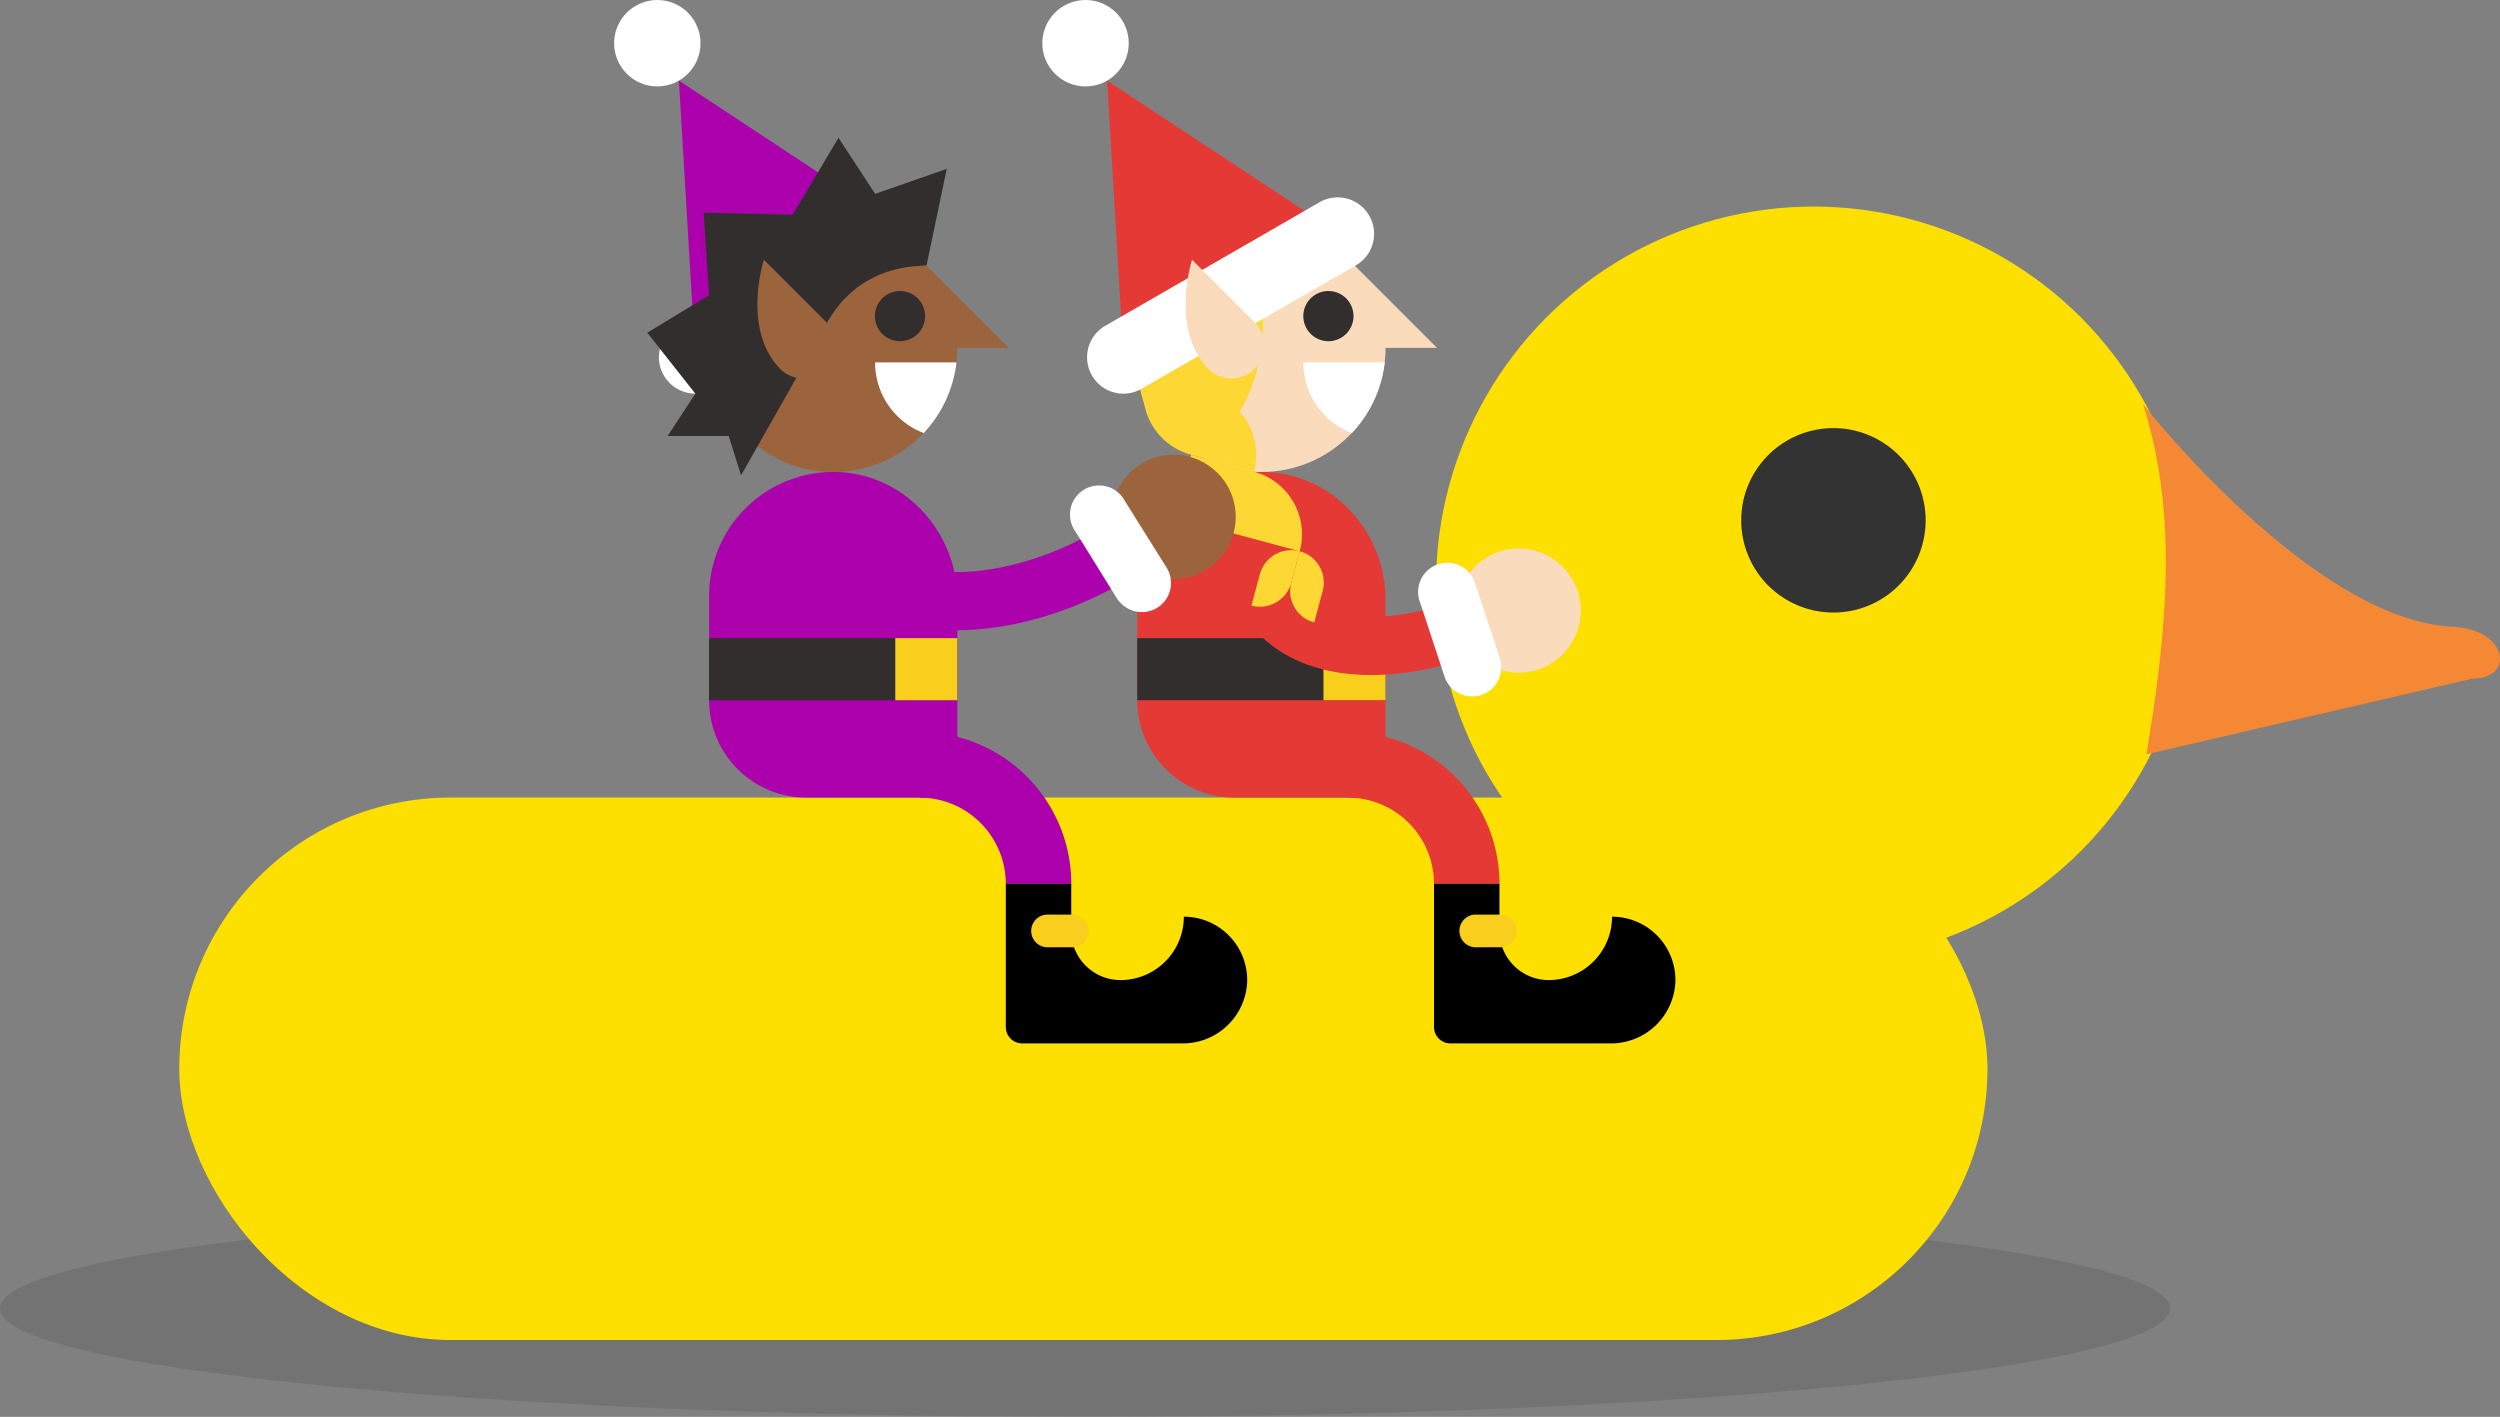 <svg xmlns="http://www.w3.org/2000/svg" viewBox="0 0 508.05 287.94"><rect x="0" y="0" width="508.05" height="287.94" fill="#808080" stroke="none"/><defs><style>.cls-1{opacity:0.1;}.cls-2{fill:#fddf00;}.cls-3{fill:#f58835;}.cls-4{fill:#333;}.cls-5{fill:#e53935;}.cls-6{fill:#f9ce1d;}.cls-7{fill:#00acc1;}.cls-8{fill:#332e2e;}.cls-15,.cls-9{fill:none;stroke-linecap:round;stroke-miterlimit:10;stroke-width:11.83px;}.cls-9{stroke:#e53935;}.cls-10{fill:#fadcbc;}.cls-11{fill:#fff;}.cls-12{fill:#fdd835;}.cls-13{fill:#9b643d;}.cls-14{fill:#ad00ad;}.cls-15{stroke:#ad00ad;}</style></defs><title>elf_duck_float</title><g id="Layer_2" data-name="Layer 2"><g id="ART"><path class="cls-1" d="M0,265.89c0,12.18,98.71,22.05,220.47,22.05S441,278.07,441,265.89s-98.71-22-220.48-22S0,253.72,0,265.89Z"/><circle class="cls-2" cx="368.57" cy="118.72" r="76.74"/><path class="cls-3" d="M435.5,82.13s34.35,43.9,62.95,45.24c11.27.53,12.65,10.53,4,10.53l-66.25,15.39C440.18,129.2,442.86,105.11,435.5,82.13Z"/><path class="cls-4" d="M391.33,105.78A18.74,18.74,0,1,1,372.59,87,18.74,18.74,0,0,1,391.33,105.78Z"/><rect class="cls-2" x="36.44" y="162.09" width="367.46" height="110.24" rx="55.12" ry="55.12" transform="translate(440.33 434.41) rotate(-180)"/><path class="cls-5" d="M291.42,179.63h13.31a30.85,30.85,0,0,0-30.85-30.85v13.31A17.54,17.54,0,0,1,291.42,179.63Z"/><path d="M327.6,186.29a12.88,12.88,0,0,1-12.88,12.88h0a10,10,0,0,1-10-10v-9.55H291.42v29.09a3.33,3.33,0,0,0,3.33,3.33h32.54a13.09,13.09,0,0,0,13.18-12.41A12.88,12.88,0,0,0,327.6,186.29Z"/><path class="cls-6" d="M304.73,192.51h-5a3.33,3.33,0,0,1,0-6.65h5a3.33,3.33,0,1,1,0,6.65Z"/><line class="cls-7" x1="256.34" y1="101.84" x2="256.34" y2="154.22"/><path class="cls-5" d="M281.57,162.09V121.87c0-13.59-10.44-25.28-24-25.92a25.23,25.23,0,0,0-26.45,25.2V142.3a19.79,19.79,0,0,0,19.79,19.79Z"/><rect class="cls-8" x="231.11" y="129.68" width="50.46" height="12.62"/><rect class="cls-6" x="268.96" y="129.68" width="12.62" height="12.62"/><path class="cls-9" d="M256.34,101.84c-6.93,22.79,11.21,35.89,40.32,26.21"/><circle class="cls-10" cx="308.63" cy="124.08" r="12.62"/><path class="cls-11" d="M294.41,139.14a5.92,5.92,0,0,0,10.38-5.37l-5-15.16a5.92,5.92,0,1,0-11.23,3.73l5,15.16A5.94,5.94,0,0,0,294.41,139.14Z"/><circle class="cls-10" cx="256.34" cy="70.69" r="25.23"/><ellipse class="cls-12" cx="243.84" cy="69.04" rx="21.85" ry="12.62" transform="translate(143.54 301.77) rotate(-82.5)"/><path class="cls-12" d="M232.76,76.25l12.76,3.44a13.19,13.19,0,0,1,9.31,16.17l-12.76-3.44A13.2,13.2,0,0,1,232.76,76.25Z"/><path class="cls-12" d="M242.07,92.42l12.76,3.44a13.18,13.18,0,0,1,9.3,16.17l-12.76-3.44A13.19,13.19,0,0,1,242.07,92.42Z"/><path class="cls-12" d="M254.32,123.07l1.72-6.39a6.6,6.6,0,0,1,8.09-4.65l-1.72,6.38A6.6,6.6,0,0,1,254.32,123.07Z"/><path class="cls-12" d="M267.07,126.5l1.72-6.38a6.6,6.6,0,0,0-4.66-8.09l-1.72,6.38A6.6,6.6,0,0,0,267.07,126.5Z"/><polygon class="cls-10" points="274.18 52.85 292.02 70.69 281.57 70.69 274.18 52.85"/><path class="cls-11" d="M281.4,73.65H264.87A15.29,15.29,0,0,0,274.74,88,25.21,25.21,0,0,0,281.4,73.65Z"/><circle class="cls-11" cx="220.6" cy="8.78" r="8.78"/><polygon class="cls-5" points="272.03 47.4 224.99 16.39 228.33 72.63 272.03 47.4"/><path class="cls-11" d="M228.33,80a7.39,7.39,0,0,1-3.7-13.8L268.33,41a7.4,7.4,0,0,1,7.4,12.81L232,79A7.42,7.42,0,0,1,228.33,80Z"/><path class="cls-10" d="M255.15,65.68l-12.9-12.9s-4.6,14.28,3.46,22.34a6.68,6.68,0,0,0,9.44-9.44Z"/><path class="cls-8" d="M275.06,64.24a5.1,5.1,0,1,1-5.1-5.1A5.11,5.11,0,0,1,275.06,64.24Z"/><circle class="cls-13" cx="169.32" cy="70.69" r="25.23"/><polygon class="cls-13" points="187.16 52.85 205 70.69 194.55 70.69 187.16 52.85"/><path class="cls-11" d="M194.38,73.65H177.84A15.3,15.3,0,0,0,187.72,88,25.21,25.21,0,0,0,194.38,73.65Z"/><circle class="cls-11" cx="133.58" cy="8.78" r="8.78"/><polygon class="cls-14" points="185.01 47.4 137.97 16.39 141.31 72.63 185.01 47.4"/><path class="cls-11" d="M188.28,54l-13.83-1.19-6.32,12.83L145,79a7.39,7.39,0,1,1-7.39-12.81L181.31,41Z"/><path class="cls-8" d="M177.84,39.4,170.4,28l-9.3,15.63L143,43.23,144.09,60l-12.56,7.61L141.31,80l-5.64,8.6h12.42l2.51,8,17.53-30.93S173.17,54,188.28,54l4.12-19.69Z"/><path class="cls-13" d="M168.13,65.68l-12.9-12.9s-4.6,14.28,3.46,22.34a6.68,6.68,0,0,0,9.44-9.44Z"/><path class="cls-8" d="M188,64.24a5.1,5.1,0,1,1-5.1-5.1A5.11,5.11,0,0,1,188,64.24Z"/><path class="cls-14" d="M204.4,179.63h13.31a30.85,30.85,0,0,0-30.85-30.85v13.31A17.54,17.54,0,0,1,204.4,179.63Z"/><path d="M240.58,186.29a12.88,12.88,0,0,1-12.88,12.88h0a10,10,0,0,1-10-10v-9.55H204.4v29.09a3.33,3.33,0,0,0,3.33,3.33h32.54a13.09,13.09,0,0,0,13.18-12.41A12.88,12.88,0,0,0,240.58,186.29Z"/><path class="cls-6" d="M217.71,192.51h-5a3.33,3.33,0,0,1,0-6.65h5a3.33,3.33,0,1,1,0,6.65Z"/><line class="cls-14" x1="169.32" y1="101.84" x2="169.32" y2="154.22"/><path class="cls-14" d="M194.55,162.09V121.87c0-13.59-10.44-25.28-24-25.92a25.23,25.23,0,0,0-26.45,25.2V142.3a19.79,19.79,0,0,0,19.79,19.79Z"/><rect class="cls-8" x="144.09" y="129.68" width="50.46" height="12.62"/><rect class="cls-6" x="181.94" y="129.68" width="12.62" height="12.62"/><path class="cls-15" d="M169.32,101.84c0,23.82,32.5,26.18,58.49,9.89"/><circle class="cls-13" cx="238.5" cy="105.03" r="12.62"/><path class="cls-11" d="M228.25,123a5.91,5.91,0,0,0,8.81-7.67l-8.47-13.53a5.92,5.92,0,1,0-10,6.28L227,121.64A5.82,5.82,0,0,0,228.25,123Z"/></g></g></svg>